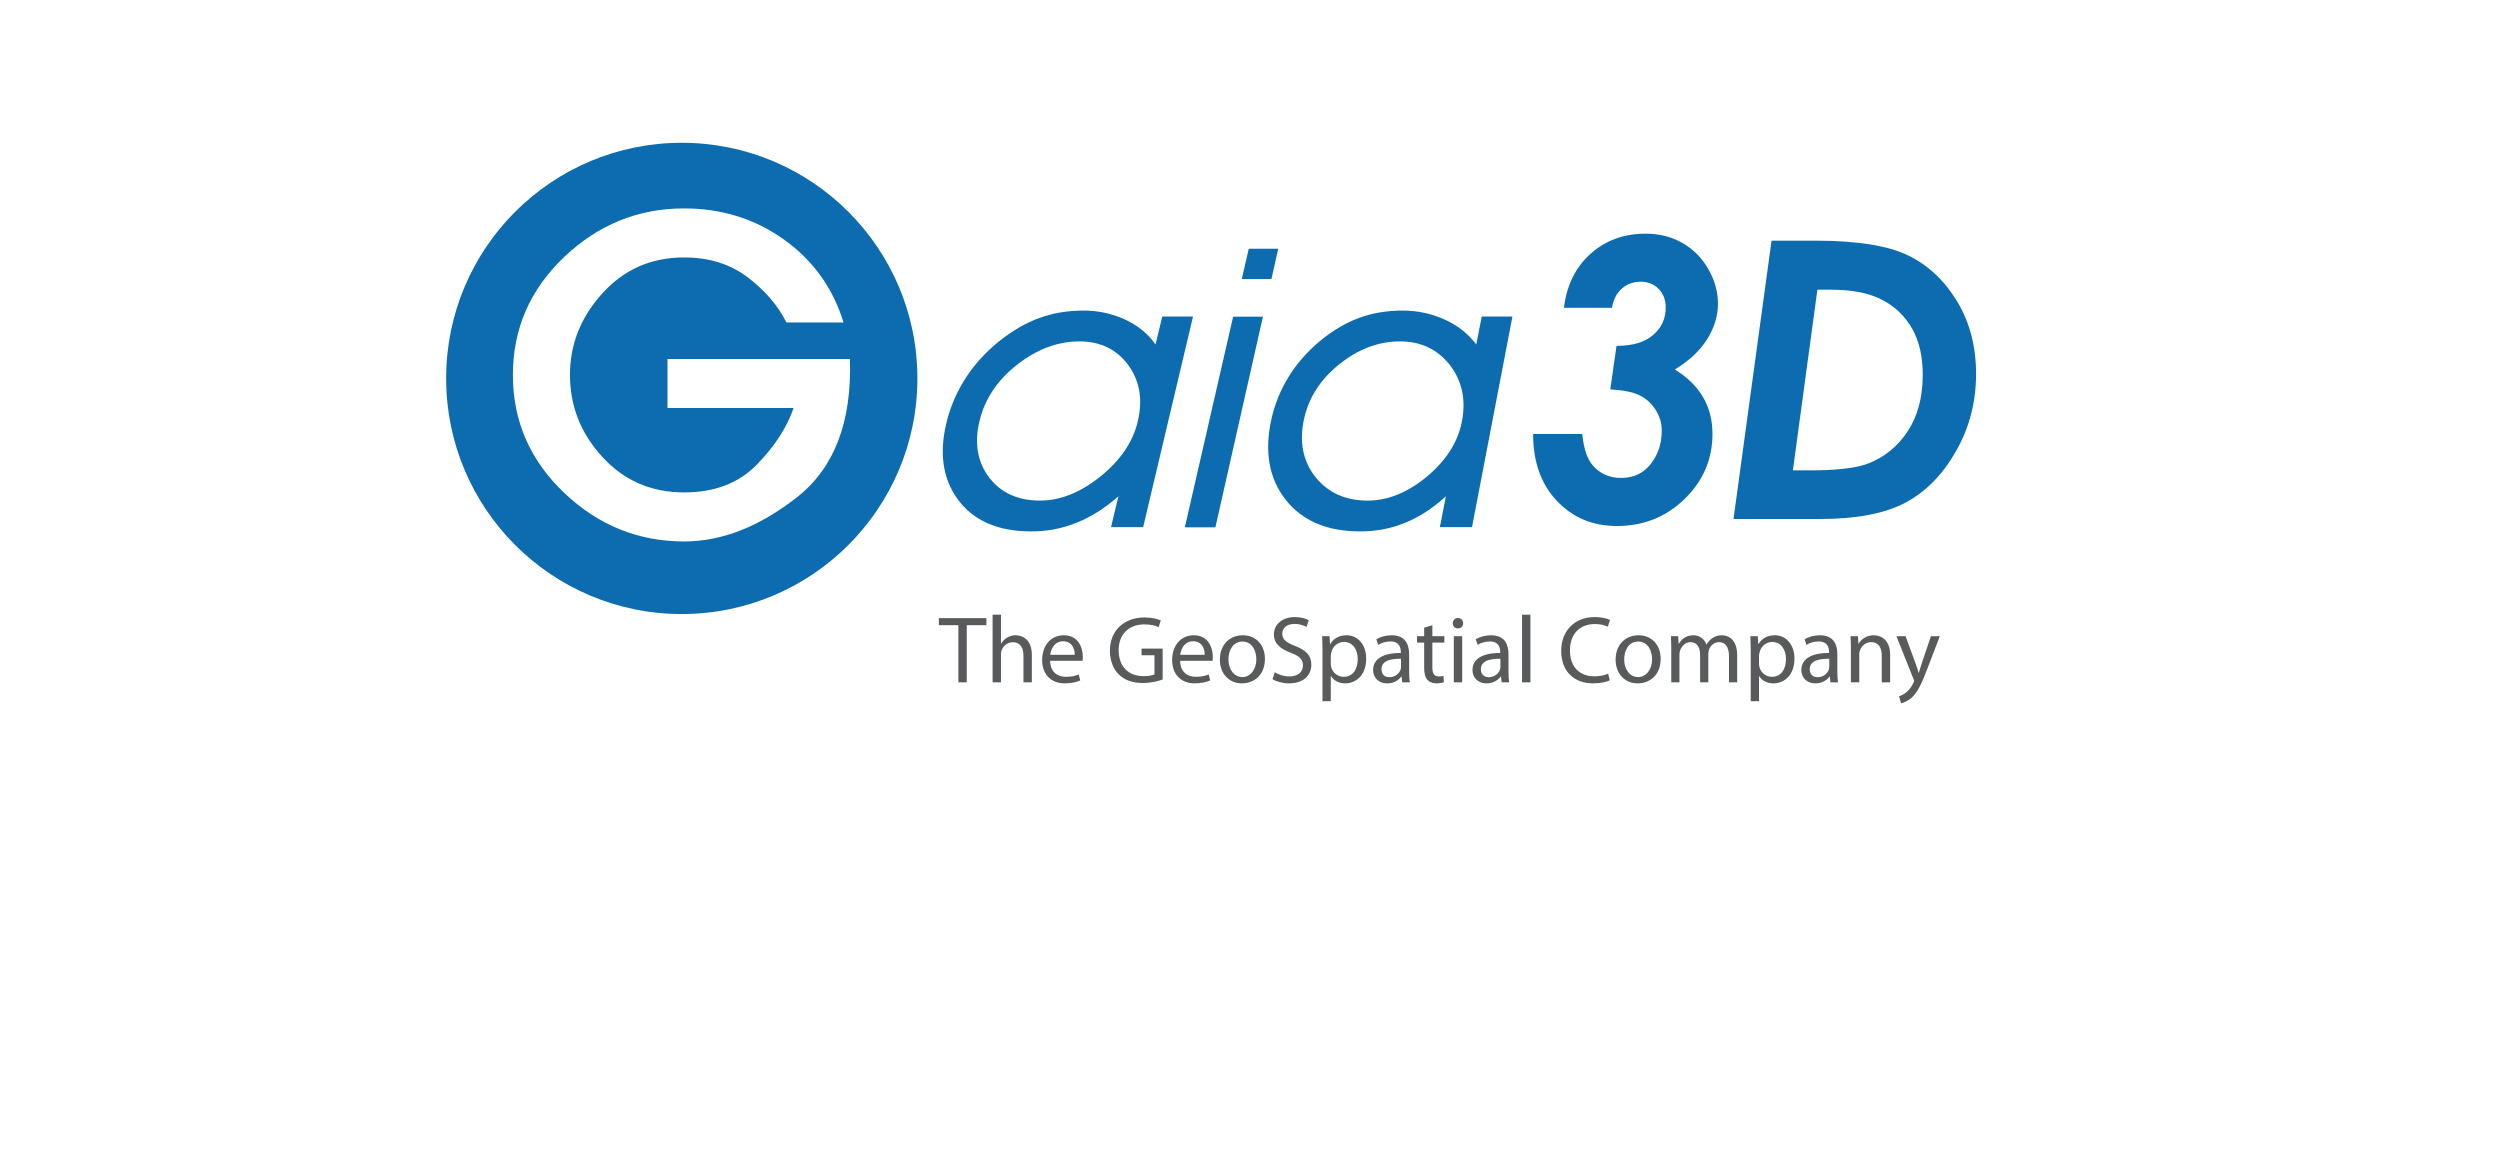 <?xml version="1.0" encoding="UTF-8" standalone="no"?>
<svg
   xmlns:dc="http://purl.org/dc/elements/1.1/"
   xmlns:cc="http://creativecommons.org/ns#"
   xmlns:rdf="http://www.w3.org/1999/02/22-rdf-syntax-ns#"
   xmlns:svg="http://www.w3.org/2000/svg"
   xmlns="http://www.w3.org/2000/svg"
   xmlns:sodipodi="http://sodipodi.sourceforge.net/DTD/sodipodi-0.dtd"
   xmlns:inkscape="http://www.inkscape.org/namespaces/inkscape"
   version="1.1"
   id="svg10"
   xml:space="preserve"
   width="566.929"
   height="264.567"
   viewBox="0 0 566.929 264.567"
   sodipodi:docname="Gaia3D_logo_C.svg"
   inkscape:version="1.0.1 (3bc2e813f5, 2020-09-07)"><defs
     id="defs14"><clipPath
       clipPathUnits="userSpaceOnUse"
       id="clipPath26"><path
         d="M 0,198.425 H 425.197 V 0 H 0 Z"
         id="path24" /></clipPath></defs><sodipodi:namedview
     pagecolor="#ffffff"
     bordercolor="#666666"
     borderopacity="1"
     objecttolerance="10"
     gridtolerance="10"
     guidetolerance="10"
     inkscape:pageopacity="0"
     inkscape:pageshadow="2"
     inkscape:window-width="1920"
     inkscape:window-height="1001"
     id="namedview12"
     showgrid="false"
     inkscape:zoom="3.0275921"
     inkscape:cx="317.15579"
     inkscape:cy="132.28334"
     inkscape:window-x="-9"
     inkscape:window-y="-9"
     inkscape:window-maximized="1"
     inkscape:current-layer="g20" /><g
     id="g18"
     inkscape:groupmode="layer"
     inkscape:label="Gaia3D_logo_C"
     transform="matrix(1.333,0,0,-1.333,0,264.567)"><g
       id="g20"><g
         id="g22"
         clip-path="url(#clipPath26)"><g
           id="g28"
           transform="translate(177.716,41.023)" /><g
           id="g32"
           transform="translate(198.709,28.987)" /><g
           id="g36"
           transform="translate(224.928,40.998)" /><g
           id="g40"
           transform="translate(236.523,38.836)" /><g
           id="g44"
           transform="translate(269.563,28.987)" /><g
           id="g48"
           transform="translate(293.183,28.987)" /><g
           id="g52"
           transform="translate(302.856,27.932)" /><g
           id="g56"
           transform="translate(308.937,41.876)" /><g
           id="g60"
           transform="translate(331.675,28.158)" /><g
           id="g64"
           transform="translate(163.041,92.119)"><path
             d="M 0,0 H -3.322 V 1.199 H 4.765 V 0 H 1.426 V -9.723 H 0 Z"
             style="fill:#595a5c;fill-opacity:1;fill-rule:nonzero;stroke:none"
             id="path66" /></g><g
           id="g68"
           transform="translate(168.861,93.902)"><path
             d="m 0,0 h 1.427 v -4.91 h 0.032 c 0.227,0.404 0.583,0.777 1.02,1.021 0.422,0.243 0.924,0.389 1.459,0.389 1.053,0 2.739,-0.648 2.739,-3.338 v -4.668 H 5.251 V -7 c 0,1.264 -0.471,2.316 -1.815,2.316 -0.924,0 -1.637,-0.648 -1.913,-1.41 -0.081,-0.209 -0.096,-0.42 -0.096,-0.679 v -4.733 H 0 Z"
             style="fill:#595a5c;fill-opacity:1;fill-rule:nonzero;stroke:none"
             id="path70" /></g><g
           id="g72"
           transform="translate(182.833,87.08)"><path
             d="M 0,0 C 0.016,0.891 -0.373,2.301 -1.978,2.301 -3.436,2.301 -4.052,0.988 -4.165,0 Z m -4.182,-1.021 c 0.034,-1.928 1.248,-2.723 2.691,-2.723 1.02,0 1.653,0.18 2.172,0.406 l 0.258,-1.021 c -0.501,-0.227 -1.377,-0.502 -2.625,-0.502 -2.415,0 -3.856,1.603 -3.856,3.97 0,2.366 1.394,4.213 3.678,4.213 2.577,0 3.241,-2.236 3.241,-3.677 0,-0.293 -0.017,-0.504 -0.049,-0.666 z"
             style="fill:#595a5c;fill-opacity:1;fill-rule:nonzero;stroke:none"
             id="path74" /></g><g
           id="g76"
           transform="translate(197.794,82.883)"><path
             d="m 0,0 c -0.631,-0.242 -1.895,-0.6 -3.369,-0.6 -1.654,0 -3.016,0.422 -4.085,1.444 -0.939,0.906 -1.523,2.365 -1.523,4.066 0,3.258 2.253,5.639 5.914,5.639 1.264,0 2.27,-0.276 2.739,-0.502 L -0.68,8.896 c -0.584,0.276 -1.312,0.471 -2.414,0.471 -2.658,0 -4.392,-1.654 -4.392,-4.392 0,-2.77 1.654,-4.407 4.213,-4.407 0.923,0 1.556,0.129 1.88,0.291 V 4.117 H -3.596 V 5.25 L 0,5.25 Z"
             style="fill:#595a5c;fill-opacity:1;fill-rule:nonzero;stroke:none"
             id="path78" /></g><g
           id="g80"
           transform="translate(204.946,87.08)"><path
             d="M 0,0 C 0.016,0.891 -0.373,2.301 -1.979,2.301 -3.436,2.301 -4.053,0.988 -4.166,0 Z m -4.182,-1.021 c 0.034,-1.928 1.248,-2.723 2.69,-2.723 1.021,0 1.654,0.18 2.172,0.406 l 0.259,-1.021 c -0.501,-0.227 -1.377,-0.502 -2.625,-0.502 -2.416,0 -3.857,1.603 -3.857,3.97 0,2.366 1.395,4.213 3.678,4.213 2.578,0 3.242,-2.236 3.242,-3.677 0,-0.293 -0.016,-0.504 -0.049,-0.666 z"
             style="fill:#595a5c;fill-opacity:1;fill-rule:nonzero;stroke:none"
             id="path82" /></g><g
           id="g84"
           transform="translate(208.983,86.303)"><path
             d="m 0,0 c 0,-1.719 0.973,-3.014 2.367,-3.014 1.362,0 2.381,1.28 2.381,3.045 0,1.33 -0.664,2.998 -2.35,2.998 C 0.73,3.029 0,1.475 0,0 m 6.207,0.08 c 0,-2.9 -2.025,-4.164 -3.906,-4.164 -2.106,0 -3.758,1.555 -3.758,4.035 0,2.61 1.732,4.149 3.889,4.149 2.252,0 3.775,-1.637 3.775,-4.02"
             style="fill:#595a5c;fill-opacity:1;fill-rule:nonzero;stroke:none"
             id="path86" /></g><g
           id="g88"
           transform="translate(216.864,84.115)"><path
             d="m 0,0 c 0.631,-0.406 1.539,-0.713 2.512,-0.713 1.441,0 2.283,0.762 2.283,1.863 0,1.004 -0.582,1.604 -2.057,2.155 -1.783,0.648 -2.884,1.588 -2.884,3.111 0,1.701 1.41,2.967 3.533,2.967 1.101,0 1.927,-0.26 2.398,-0.535 L 5.395,7.697 C 5.055,7.908 4.326,8.215 3.338,8.215 1.846,8.215 1.279,7.324 1.279,6.578 1.279,5.559 1.943,5.055 3.451,4.473 5.299,3.76 6.223,2.867 6.223,1.264 c 0,-1.686 -1.233,-3.16 -3.809,-3.16 -1.055,0 -2.205,0.324 -2.787,0.712 z"
             style="fill:#595a5c;fill-opacity:1;fill-rule:nonzero;stroke:none"
             id="path90" /></g><g
           id="g92"
           transform="translate(226.395,85.59)"><path
             d="m 0,0 c 0,-0.211 0.016,-0.406 0.064,-0.584 0.26,-0.988 1.118,-1.67 2.139,-1.67 1.508,0 2.383,1.233 2.383,3.031 0,1.555 -0.826,2.901 -2.334,2.901 -0.973,0 -1.897,-0.68 -2.154,-1.75 C 0.049,1.75 0,1.539 0,1.361 Z m -1.41,2.09 c 0,1.004 -0.033,1.814 -0.065,2.56 h 1.264 l 0.08,-1.345 h 0.033 c 0.567,0.957 1.508,1.508 2.787,1.508 1.913,0 3.338,-1.604 3.338,-3.971 0,-2.819 -1.734,-4.213 -3.58,-4.213 -1.037,0 -1.945,0.453 -2.416,1.232 H 0 v -4.263 h -1.41 z"
             style="fill:#595a5c;fill-opacity:1;fill-rule:nonzero;stroke:none"
             id="path94" /></g><g
           id="g96"
           transform="translate(238.341,86.4)"><path
             d="m 0,0 c -1.555,0.031 -3.322,-0.244 -3.322,-1.768 0,-0.939 0.617,-1.361 1.33,-1.361 1.037,0 1.701,0.649 1.928,1.313 C -0.016,-1.654 0,-1.492 0,-1.361 Z m 1.377,-2.123 c 0,-0.682 0.033,-1.346 0.113,-1.881 H 0.211 L 0.098,-3.016 H 0.049 c -0.438,-0.615 -1.279,-1.166 -2.399,-1.166 -1.588,0 -2.398,1.118 -2.398,2.252 0,1.897 1.685,2.934 4.717,2.918 V 1.15 c 0,0.631 -0.18,1.815 -1.783,1.799 -0.747,0 -1.508,-0.211 -2.059,-0.584 L -4.197,3.32 c 0.648,0.407 1.605,0.682 2.593,0.682 2.399,0 2.981,-1.637 2.981,-3.193 z"
             style="fill:#595a5c;fill-opacity:1;fill-rule:nonzero;stroke:none"
             id="path98" /></g><g
           id="g100"
           transform="translate(243.675,92.119)"><path
             d="M 0,0 V -1.879 H 2.041 V -2.965 H 0 v -4.228 c 0,-0.973 0.275,-1.524 1.068,-1.524 0.391,0 0.618,0.031 0.828,0.096 L 1.961,-9.705 C 1.686,-9.803 1.248,-9.9 0.697,-9.9 c -0.666,0 -1.199,0.226 -1.541,0.599 -0.388,0.438 -0.551,1.135 -0.551,2.059 v 4.277 h -1.214 v 1.086 h 1.214 v 1.459 z"
             style="fill:#595a5c;fill-opacity:1;fill-rule:nonzero;stroke:none"
             id="path102" /></g><path
           d="m 247.323,90.24 h 1.426 v -7.844 h -1.426 z m 1.588,2.203 c 0,-0.486 -0.34,-0.875 -0.908,-0.875 -0.518,0 -0.857,0.389 -0.857,0.875 0,0.487 0.355,0.893 0.89,0.893 0.518,0 0.875,-0.389 0.875,-0.893"
           style="fill:#595a5c;fill-opacity:1;fill-rule:nonzero;stroke:none"
           id="path104" /><g
           id="g106"
           transform="translate(255.249,86.4)"><path
             d="m 0,0 c -1.557,0.031 -3.322,-0.244 -3.322,-1.768 0,-0.939 0.615,-1.361 1.328,-1.361 1.037,0 1.701,0.649 1.928,1.313 C -0.018,-1.654 0,-1.492 0,-1.361 Z m 1.377,-2.123 c 0,-0.682 0.031,-1.346 0.113,-1.881 H 0.209 L 0.096,-3.016 H 0.049 c -0.438,-0.615 -1.281,-1.166 -2.399,-1.166 -1.589,0 -2.398,1.118 -2.398,2.252 0,1.897 1.685,2.934 4.715,2.918 V 1.15 c 0,0.631 -0.178,1.815 -1.783,1.799 -0.745,0 -1.506,-0.211 -2.057,-0.584 L -4.197,3.32 c 0.648,0.407 1.603,0.682 2.592,0.682 2.398,0 2.982,-1.637 2.982,-3.193 z"
             style="fill:#595a5c;fill-opacity:1;fill-rule:nonzero;stroke:none"
             id="path108" /></g><path
           d="m 258.929,93.902 h 1.428 V 82.396 h -1.428 z"
           style="fill:#595a5c;fill-opacity:1;fill-rule:nonzero;stroke:none"
           id="path110" /><g
           id="g112"
           transform="translate(273.856,82.736)"><path
             d="m 0,0 c -0.502,-0.258 -1.555,-0.518 -2.883,-0.518 -3.08,0 -5.381,1.946 -5.381,5.543 0,3.434 2.317,5.737 5.703,5.737 1.346,0 2.221,-0.293 2.594,-0.487 l -0.357,-1.15 c -0.518,0.258 -1.28,0.453 -2.188,0.453 -2.56,0 -4.261,-1.637 -4.261,-4.506 0,-2.689 1.539,-4.39 4.181,-4.39 0.875,0 1.75,0.177 2.317,0.453 z"
             style="fill:#595a5c;fill-opacity:1;fill-rule:nonzero;stroke:none"
             id="path114" /></g><g
           id="g116"
           transform="translate(276.308,86.303)"><path
             d="m 0,0 c 0,-1.719 0.973,-3.014 2.367,-3.014 1.362,0 2.381,1.28 2.381,3.045 0,1.33 -0.664,2.998 -2.35,2.998 C 0.73,3.029 0,1.475 0,0 m 6.207,0.08 c 0,-2.9 -2.025,-4.164 -3.906,-4.164 -2.106,0 -3.758,1.555 -3.758,4.035 0,2.61 1.732,4.149 3.889,4.149 2.252,0 3.775,-1.637 3.775,-4.02"
             style="fill:#595a5c;fill-opacity:1;fill-rule:nonzero;stroke:none"
             id="path118" /></g><g
           id="g120"
           transform="translate(284.317,88.117)"><path
             d="M 0,0 C 0,0.826 -0.033,1.475 -0.064,2.123 H 1.184 L 1.248,0.842 h 0.049 c 0.437,0.746 1.166,1.443 2.478,1.443 1.053,0 1.864,-0.648 2.204,-1.572 h 0.033 c 0.244,0.453 0.566,0.777 0.89,1.021 0.471,0.356 0.973,0.551 1.719,0.551 1.053,0 2.592,-0.681 2.592,-3.402 V -5.721 H 9.82 v 4.424 C 9.82,0.227 9.252,1.119 8.119,1.119 7.293,1.119 6.676,0.52 6.416,-0.162 6.352,-0.373 6.303,-0.615 6.303,-0.875 V -5.721 H 4.91 v 4.7 c 0,1.248 -0.551,2.14 -1.637,2.14 C 2.398,1.119 1.734,0.404 1.508,-0.309 1.426,-0.502 1.393,-0.762 1.393,-1.004 V -5.721 H 0 Z"
             style="fill:#595a5c;fill-opacity:1;fill-rule:nonzero;stroke:none"
             id="path122" /></g><g
           id="g124"
           transform="translate(299.247,85.59)"><path
             d="m 0,0 c 0,-0.211 0.018,-0.406 0.064,-0.584 0.26,-0.988 1.12,-1.67 2.141,-1.67 1.506,0 2.381,1.233 2.381,3.031 0,1.555 -0.826,2.901 -2.332,2.901 -0.973,0 -1.897,-0.68 -2.156,-1.75 C 0.049,1.75 0,1.539 0,1.361 Z m -1.41,2.09 c 0,1.004 -0.031,1.814 -0.065,2.56 h 1.264 l 0.082,-1.345 h 0.031 c 0.569,0.957 1.508,1.508 2.789,1.508 1.913,0 3.338,-1.604 3.338,-3.971 0,-2.819 -1.734,-4.213 -3.582,-4.213 -1.037,0 -1.945,0.453 -2.414,1.232 H 0 v -4.263 h -1.41 z"
             style="fill:#595a5c;fill-opacity:1;fill-rule:nonzero;stroke:none"
             id="path126" /></g><g
           id="g128"
           transform="translate(311.194,86.4)"><path
             d="m 0,0 c -1.557,0.031 -3.322,-0.244 -3.322,-1.768 0,-0.939 0.615,-1.361 1.328,-1.361 1.037,0 1.701,0.649 1.928,1.313 C -0.018,-1.654 0,-1.492 0,-1.361 Z m 1.377,-2.123 c 0,-0.682 0.031,-1.346 0.113,-1.881 H 0.209 L 0.096,-3.016 H 0.049 c -0.438,-0.615 -1.281,-1.166 -2.399,-1.166 -1.589,0 -2.398,1.118 -2.398,2.252 0,1.897 1.685,2.934 4.715,2.918 V 1.15 c 0,0.631 -0.178,1.815 -1.783,1.799 -0.745,0 -1.506,-0.211 -2.057,-0.584 L -4.197,3.32 c 0.648,0.407 1.603,0.682 2.592,0.682 2.398,0 2.982,-1.637 2.982,-3.193 z"
             style="fill:#595a5c;fill-opacity:1;fill-rule:nonzero;stroke:none"
             id="path130" /></g><g
           id="g132"
           transform="translate(314.874,88.117)"><path
             d="M 0,0 C 0,0.826 -0.016,1.475 -0.064,2.123 H 1.199 L 1.281,0.826 h 0.032 c 0.39,0.731 1.296,1.459 2.593,1.459 1.086,0 2.772,-0.648 2.772,-3.338 V -5.721 H 5.252 v 4.522 C 5.252,0.064 4.781,1.119 3.436,1.119 2.512,1.119 1.783,0.453 1.523,-0.34 1.459,-0.518 1.428,-0.762 1.428,-1.004 V -5.721 H 0 Z"
             style="fill:#595a5c;fill-opacity:1;fill-rule:nonzero;stroke:none"
             id="path134" /></g><g
           id="g136"
           transform="translate(324.179,90.24)"><path
             d="M 0,0 1.703,-4.635 C 1.896,-5.152 2.092,-5.77 2.221,-6.238 h 0.033 c 0.144,0.468 0.307,1.068 0.502,1.636 L 4.311,0 H 5.818 L 3.68,-5.59 C 2.658,-8.281 1.961,-9.643 0.99,-10.5 c -0.715,-0.6 -1.394,-0.844 -1.752,-0.908 l -0.355,1.183 c 0.355,0.114 0.826,0.34 1.248,0.696 0.389,0.308 0.859,0.859 1.199,1.588 0.065,0.146 0.113,0.259 0.113,0.341 0,0.08 -0.033,0.194 -0.113,0.373 L -1.555,0 Z"
             style="fill:#595a5c;fill-opacity:1;fill-rule:nonzero;stroke:none"
             id="path138" /></g><g
           id="g140"
           transform="translate(135.544,113.851)"><path
             d="m 0,0 c -6.38,-4.993 -12.77,-7.488 -19.153,-7.488 -7.824,0 -14.638,2.763 -20.438,8.299 -5.801,5.528 -8.701,12.206 -8.701,20.029 0,7.824 2.9,14.502 8.701,20.036 5.8,5.529 12.614,8.293 20.438,8.293 6.383,0 12.048,-1.773 17,-5.313 C 2.79,40.31 6.162,35.614 7.96,29.77 h -9.714 c -1.437,2.874 -3.642,5.439 -6.605,7.69 -2.97,2.248 -6.567,3.369 -10.794,3.369 -5.576,0 -10.211,-2.026 -13.893,-6.08 -3.689,-4.053 -5.532,-8.69 -5.532,-13.909 0,-5.31 1.843,-9.971 5.532,-13.979 3.682,-4.008 8.317,-6.009 13.893,-6.009 5.127,0 9.217,1.547 12.273,4.641 3.062,3.1 5.177,6.339 6.342,9.718 h -21.449 v 8.337 H 9.04 C 9.401,12.842 6.39,4.993 0,0 m -19.564,60.333 c -22.136,0 -40.082,-17.946 -40.082,-40.085 0,-22.139 17.946,-40.085 40.082,-40.085 22.138,0 40.088,17.946 40.088,40.085 0,22.139 -17.95,40.085 -40.088,40.085"
             style="fill:#0d6caf;fill-opacity:1;fill-rule:nonzero;stroke:none"
             id="path142" /></g><g
           id="g144"
           transform="translate(193.547,126.728)"><path
             d="m 0,0 c -0.832,-3.464 -2.947,-6.579 -6.36,-9.328 -3.411,-2.723 -6.83,-4.088 -10.241,-4.088 -3.805,0 -6.718,1.34 -8.739,4.019 -1.997,2.709 -2.494,5.997 -1.487,9.85 0.949,3.66 3.118,6.791 6.5,9.395 3.315,2.545 6.792,3.818 10.432,3.818 3.477,0 6.201,-1.292 8.189,-3.886 C 0.339,7.048 0.912,3.793 0,0 m 3.037,13.149 c -1.406,1.993 -3.338,3.487 -5.785,4.5 -2.058,0.838 -4.195,1.263 -6.421,1.263 -2.736,0 -5.26,-0.421 -7.564,-1.26 -2.318,-0.845 -4.604,-2.172 -6.877,-3.986 -2.24,-1.821 -4.073,-3.818 -5.503,-5.997 -1.501,-2.271 -2.594,-4.699 -3.281,-7.276 -1.444,-5.472 -0.848,-10.009 1.792,-13.609 2.66,-3.622 6.811,-5.439 12.437,-5.439 2.369,0 4.592,0.35 6.652,1.063 2.822,0.931 5.564,2.565 8.23,4.899 l -1.26,-5.235 H 0.928 L 9.411,17.899 H 4.18 Z"
             style="fill:#0d6caf;fill-opacity:1;fill-rule:nonzero;stroke:none"
             id="path146" /></g><g
           id="g148"
           transform="translate(201.567,108.769)"><path
             d="m 0,0 h 5.199 l 8.084,35.829 H 8.214 Z"
             style="fill:#0d6caf;fill-opacity:1;fill-rule:nonzero;stroke:none"
             id="path150" /></g><g
           id="g152"
           transform="translate(211.253,151)"><path
             d="M 0,0 H 5.041 L 6.206,5.162 H 1.185 Z"
             style="fill:#0d6caf;fill-opacity:1;fill-rule:nonzero;stroke:none"
             id="path154" /></g><g
           id="g156"
           transform="translate(248.694,126.728)"><path
             d="m 0,0 c -0.681,-3.464 -2.659,-6.579 -5.946,-9.328 -3.293,-2.723 -6.65,-4.088 -10.059,-4.088 -3.807,0 -6.776,1.34 -8.913,4.019 -2.128,2.709 -2.765,5.997 -1.938,9.85 0.792,3.66 2.824,6.791 6.085,9.395 3.205,2.545 6.625,3.818 10.265,3.818 3.474,0 6.26,-1.292 8.36,-3.886 C 0.025,7.048 0.741,3.793 0,0 m 2.448,13.149 c -1.495,1.993 -3.489,3.487 -5.984,4.5 -2.1,0.838 -4.256,1.263 -6.476,1.263 -2.738,0 -5.243,-0.421 -7.513,-1.26 -2.277,-0.845 -4.506,-2.172 -6.697,-3.986 -2.153,-1.821 -3.897,-3.818 -5.237,-5.997 -1.399,-2.271 -2.384,-4.699 -2.951,-7.276 -1.196,-5.472 -0.408,-10.009 2.393,-13.609 2.826,-3.622 7.055,-5.439 12.679,-5.439 2.371,0 4.578,0.35 6.61,1.063 2.778,0.931 5.447,2.565 8.008,4.899 l -1.022,-5.235 h 5.468 l 6.88,35.827 H 3.382 Z"
             style="fill:#0d6caf;fill-opacity:1;fill-rule:nonzero;stroke:none"
             id="path158" /></g><g
           id="g160"
           transform="translate(274.233,146.106)"><path
             d="m 0,0 h -8.175 c 0.472,3.863 1.986,6.931 4.537,9.207 2.556,2.273 5.678,3.41 9.369,3.41 2.296,0 4.367,-0.519 6.212,-1.56 1.843,-1.042 3.319,-2.514 4.427,-4.427 1.102,-1.909 1.659,-3.882 1.659,-5.921 0,-2.061 -0.607,-4.068 -1.824,-6.022 -1.209,-1.951 -3.052,-3.679 -5.516,-5.18 4.269,-2.615 6.407,-6.267 6.407,-10.946 0,-4.309 -1.58,-8.001 -4.735,-11.073 -3.153,-3.071 -6.997,-4.603 -11.521,-4.603 -4.123,0 -7.527,1.43 -10.221,4.284 -2.695,2.855 -4.037,6.64 -4.037,11.363 h 8.365 c 0.238,-2.406 0.804,-4.154 1.71,-5.25 1.241,-1.478 2.871,-2.216 4.889,-2.216 2.124,0 3.808,0.791 5.053,2.378 1.245,1.589 1.868,3.477 1.868,5.664 0,1.248 -0.339,2.411 -1.016,3.496 -0.675,1.083 -1.567,1.91 -2.67,2.476 -1.104,0.57 -2.796,0.918 -5.069,1.048 l 1.061,7.4 c 2.723,0 4.8,0.62 6.228,1.856 1.428,1.231 2.141,2.792 2.141,4.679 0,1.292 -0.403,2.339 -1.206,3.157 C 7.131,4.033 6.118,4.445 4.896,4.445 3.648,4.445 2.584,4.056 1.691,3.283 0.799,2.511 0.234,1.418 0,0"
             style="fill:#0d6caf;fill-opacity:1;fill-rule:nonzero;stroke:none"
             id="path162" /></g><g
           id="g164"
           transform="translate(309.177,149.195)"><path
             d="m 0,0 -4.167,-30.738 h 2.923 c 4.503,0 7.761,0.374 9.774,1.124 2.831,1.073 5.101,2.907 6.818,5.507 1.713,2.595 2.574,5.803 2.574,9.625 0,3.131 -0.609,5.756 -1.812,7.868 -1.203,2.112 -2.906,3.746 -5.104,4.891 C 8.809,-0.572 5.89,0 2.242,0 Z m -7.802,8.337 h 7.505 c 7.035,0 12.266,-0.833 15.698,-2.495 3.432,-1.662 6.222,-4.275 8.371,-7.836 2.151,-3.563 3.224,-7.672 3.224,-12.33 0,-4.784 -1.14,-9.182 -3.429,-13.181 -2.283,-4.003 -5.165,-6.919 -8.641,-8.755 -3.477,-1.834 -8.305,-2.752 -14.486,-2.752 h -14.711 z"
             style="fill:#0d6caf;fill-opacity:1;fill-rule:nonzero;stroke:none"
             id="path166" /></g></g></g></g></svg>
